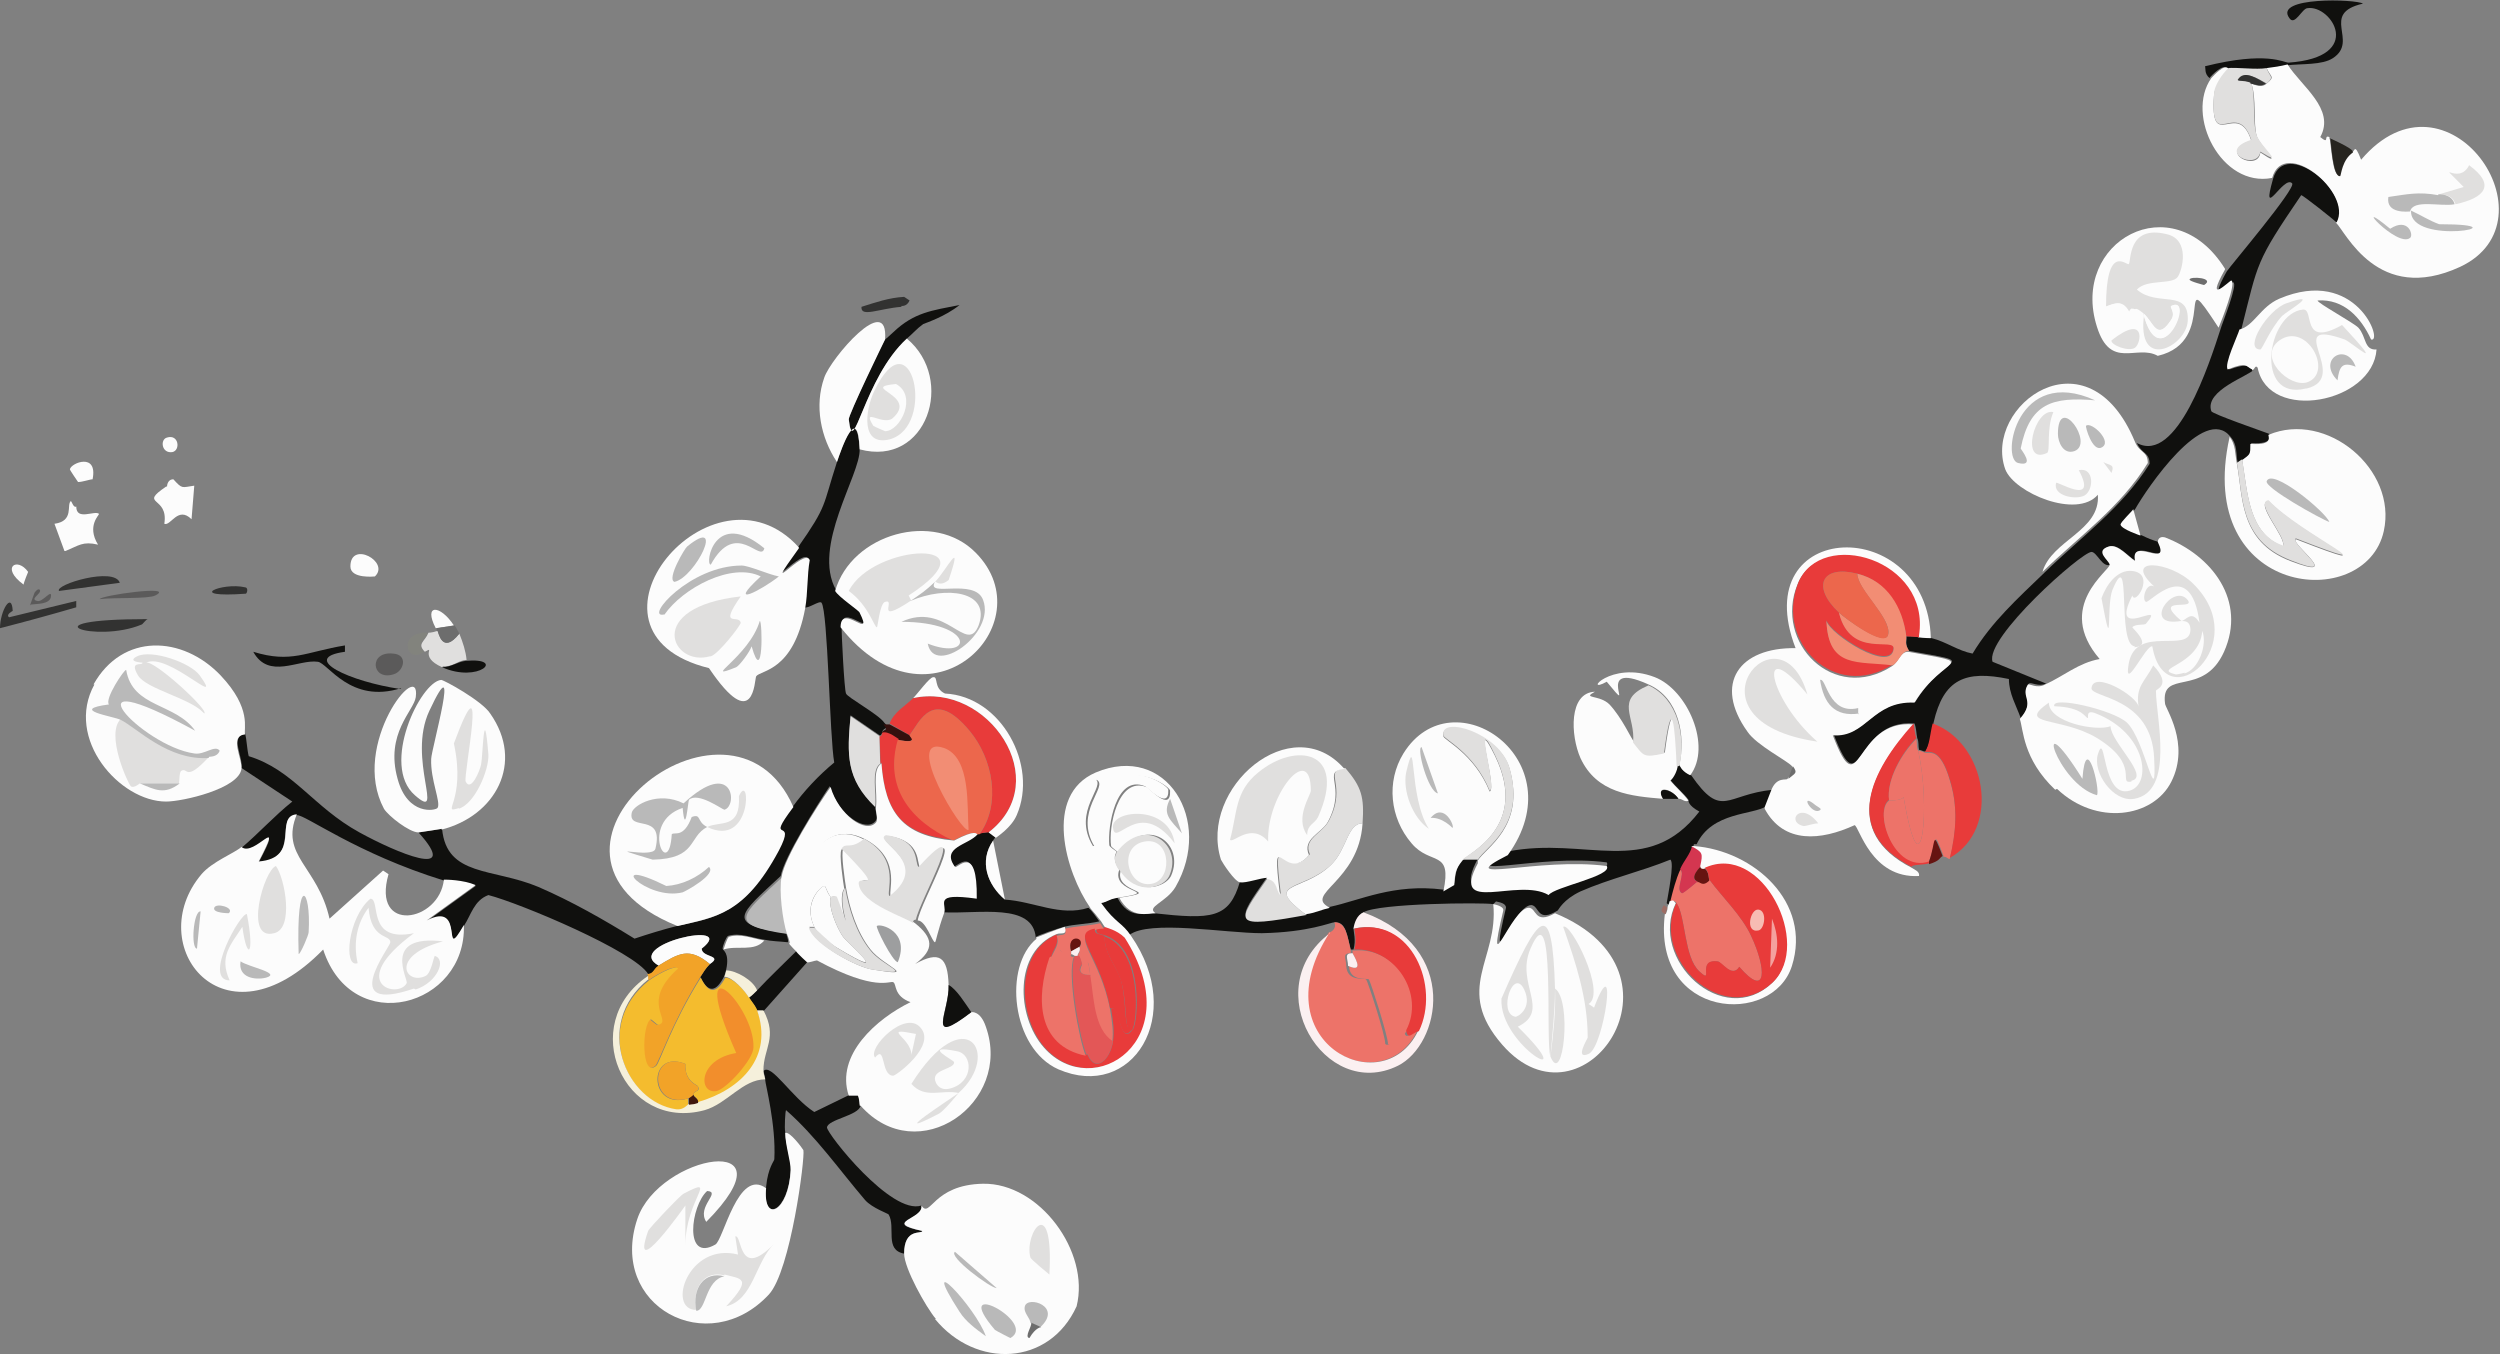 <?xml version="1.0" encoding="UTF-8"?>
<svg id="Ebene_2" data-name="Ebene 2" xmlns="http://www.w3.org/2000/svg" viewBox="0 0 27.54 14.92">
  <rect x="0" y="0" width="27.54" height="14.92" fill="#808080" stroke="none"/>
  <defs>
    <style>
      .cls-1 {
        fill: #fbf0f1;
      }

      .cls-1, .cls-2, .cls-3, .cls-4, .cls-5, .cls-6, .cls-7, .cls-8, .cls-9, .cls-10, .cls-11, .cls-12, .cls-13, .cls-14, .cls-15, .cls-16, .cls-17, .cls-18, .cls-19, .cls-20, .cls-21, .cls-22, .cls-23, .cls-24, .cls-25, .cls-26, .cls-27 {
        stroke-width: 0px;
      }

      .cls-2 {
        fill: #d43650;
      }

      .cls-3 {
        fill: #e0dfde;
      }

      .cls-4 {
        fill: #41180d;
      }

      .cls-5 {
        fill: #35100e;
      }

      .cls-6 {
        fill: #9d6d65;
      }

      .cls-7 {
        fill: #661411;
      }

      .cls-8 {
        fill: #82837d;
      }

      .cls-9 {
        fill: #e35757;
      }

      .cls-10 {
        fill: #9d9e9f;
      }

      .cls-11 {
        fill: #26241f;
      }

      .cls-12 {
        fill: #f7bcb3;
      }

      .cls-13 {
        fill: #b9b9b9;
      }

      .cls-14 {
        fill: #10100e;
      }

      .cls-15 {
        fill: #ed7369;
      }

      .cls-16 {
        fill: #f2a328;
      }

      .cls-17 {
        fill: #f4a19e;
      }

      .cls-18 {
        fill: #f28e2c;
      }

      .cls-19 {
        fill: #f28d74;
      }

      .cls-20 {
        fill: #f4bc2e;
      }

      .cls-21 {
        fill: #6d6d6d;
      }

      .cls-22 {
        fill: #e83b3a;
      }

      .cls-23 {
        fill: #f5f0db;
      }

      .cls-24 {
        fill: #ec674c;
      }

      .cls-25 {
        fill: #323231;
      }

      .cls-26 {
        fill: #5b5a5a;
      }

      .cls-27 {
        fill: #fcfcfc;
      }
    </style>
  </defs>
  <g id="_1._Evalstufe" data-name="1. Evalstufe">
    <g>
      <path class="cls-27" d="M.71,6.07l-.11-.3c.22-.03.13-.21.18-.25.01,0,.03.08.06.06,0,.16.2.04.25.08.01.01-.14.13-.01.34-.17-.04-.21.01-.36.07Z"/>
      <path class="cls-27" d="M.86,5.31s-.09-.13-.09-.14c.01-.07.31-.19.25.11-.03,0-.11.03-.16.03Z"/>
      <path class="cls-27" d="M.31,6.3s-.05.12-.05.14c-.26-.19-.07-.31.05-.14Z"/>
      <g>
        <path class="cls-27" d="M1.84,5.36s0-.08.07-.08c.1.11.09.09.23.07l-.03.37c-.15-.15-.23.08-.3.05.05-.31-.29-.2.02-.41Z"/>
        <path class="cls-27" d="M1.9,4.98c-.12.02-.14-.14-.06-.16.13-.04.15.14.06.16Z"/>
      </g>
      <path class="cls-25" d="M1.56,6.88c-.5.21-1.33-.06.07-.06-.02,0-.06.06-.07.06Z"/>
      <path class="cls-27" d="M4.13,6.35s-.27.03-.27-.11c0-.29.44-.05.27.11Z"/>
      <g>
        <path class="cls-25" d="M0,6.92c0-.19.13-.41.14-.19,0,0-.08.04-.04.07l.74-.18v.07Q.43,6.81,0,6.92Z"/>
        <path class="cls-26" d="M.33,6.67l.05-.14s.04-.06.06-.03c.02.04-.12.1-.03.12.06.02.17-.15.15-.04-.02.08-.16.07-.22.08Z"/>
        <path class="cls-25" d="M1.32,6.42l-.67.09c-.05-.07.61-.27.67-.09Z"/>
      </g>
      <path class="cls-25" d="M2.71,6.54c-.69.05-.26-.13-.01-.07.03,0,.03.05.01.07Z"/>
      <g>
        <path class="cls-14" d="M7.71,10.77c.04-.06.06-.1.11-.15.15-.1-.09-.07-.09-.17.42-.33-.89-.04-.47.19-.05.03-.06.09-.12.09-.15-.25-1.41-.78-1.76-.87-.16.06-.19.22-.27.34-.26.45.03-.28-.41-.05l.54-.39c-.14-.06-.33-.06-.35-.06-.97-.3-1.53-.73-1.62-.72-.26.02.05.48-.42.52.29-.55-.05-.03-.19-.16.19-.16.36-.35.56-.51l-.56-.37c.02-.12-.13-.35.04-.38.02.08.02.17.04.25.49.15.71.56,1.22.84.4.22,1.13.53.65,0,.01,0,.25-.04.26-.04.05.53.56.43,1.06.64.37.16.72.36,1.06.57.15-.05.31-.1.47-.14.41-.09.73-.12,1.11-.83.21-.4-.17-.04.16-.48.13-.18.29-.35.46-.49-.05-.27-.07-1.67-.14-1.76-.02-.03-.15.07-.19.05.03-.17.02-.36.05-.53-.06-.15-.56.48-.12-.13.33-.47.27-.45.43-.94.05-.15.22-.66.25-.14.01.28-.53,1.07-.26,1.55.04.08.26.23.27.24.16.32-.2-.11-.21.15,0,.08.03.71.05.75.01.04.36.23.42.32.08.08,0,.04-.02.1-.01.05-.03.04-.03.04l-.32-.22c-.04.43-.05.69.27,1,0,.05.04.13,0,.17-.11.12-.41-.08-.5-.39-.14.21-.5.78-.54.99-.46.43-.62.53.06.63.04.12.01.09.02.1-.09-.01-.18-.01-.27-.03-.13-.02-.26-.08-.39-.04-.02.01-.06.11-.06.14,0,.02.08.04.04.23,0,0-.02.07-.02.07-.09.18-.18.2-.27,0Z"/>
        <path class="cls-14" d="M21.03,7.17c-.05-.08-.02-.11-.03-.16.04,0,.09,0,.14.01.07,0,.13.01.14.01.16.04.29.14.45.17.21-.35.5-.61.79-.89.4-.39.86-.72,1.16-1.2,0-.13-.09-.11-.14-.23.44.24.8-.88.92-1.25.02-.07.2-.51.14-.52-.02,0-.3.29-.07-.12.03-.05.77-.92.72-.97-.09-.1-.35.44-.21-.05.13-.46.89.16.71.49-.04-.04-.38-.31-.4-.31-.51.75-.47.73-.66,1.48-.02.07-.18.38-.13.44.22-.08.2-.02.27,0-.05.07-.55.23-.47.46.01.03.56.22.64.25-.01,0,.07.12-.2.1,0,.12,0,.12-.09.18-.02.01-.04.03-.06.04-.02-.1,0-.2-.08-.29-.29-.36-.92.57-1.05.8-.02.03-.15.15-.14.17,0,.05.18.1.22.12.06.03.11.05.18.07.15.31-.31-.08-.25.21-.08-.04-.19-.19-.29-.16-.16.05,0,.15.01.2-.09.04-.15-.14-.21-.14-.11,0-1.18.95-1.09,1.21l.59.24c-.09.04-.16-.02-.19,0-.1.14.08.18-.09.38-.05-.14-.13-.27-.13-.43-.48-.1-.72,0-.83.48-.02.1-.03.23-.09.32-.02,0-.05-.02-.07-.02-.01-.04,0-.09-.02-.13-.01-.05-.01-.11-.03-.16-.67-.06-.58.93-.89.12.37.03.43-.38.9-.36.32-.53.75-.41-.07-.56Z"/>
        <path class="cls-14" d="M16.45,9.96c-.11-.02-1.27-.01-1.43.09-.06.04-.09.12-.11.18,0,.03.03.13,0,.23h-.03c-.04-.15-.05-.31-.18-.3-.04,0-.28.11-.8.12-.4,0-1.24-.15-1.46.02-.1-.15-.18-.14-.32-.35.1-.02.08-.05.19-.06.13.25.31.16.4.17.64.07.83.06.95-.35.06.01.23-.06.3-.05-.35.5-.4.55.43.4.09-.02.17-.06.26-.07.33-.07.7-.26,1.25-.19l.12-.07c.02-.12.02-.17.09-.27h.17c-.32.59.43.16.78.36.06-.09.71-.2.64-.32-.75-.1-1.74.22-1.09-.12.86-.17,1.54.3,2.11-.44-.13-.07-.12-.12-.12-.13-.05-.07-.15-.15-.2-.22.03-.04.08-.12.08-.16h.03c.02.07.11.1.12.11.34.49.38.21.9.16-.02.05-.03.15-.07.18-.15.1-.6.06-.77.42h-.03c-.02.1-.09.17-.13.26-.06.12-.08.23-.11.35,0,.03-.02.04-.02.07l-.04-.03c.01-.07.09-.45.04-.48-.32.13-.67.21-.99.35-.19.09-.24.2-.25.21-.23.14-.2-.05-.29-.06-.2,0-.48.88-.28.03,0-.05-.07-.06-.11-.07Z"/>
        <path class="cls-14" d="M8.65,12.47c0,.13.07.31.06.41-.02.47-.32.61-.27.19.02-.21.09-.28.09-.3.02-.38-.1-.83-.1-.87,0-.03-.01-.07-.02-.1.08-.1.31.29.56.45l.39-.19h.1s0,.11.02.12c-.02.11-.36.15-.37.24,0,.07.71.97,1.04.86.03.16-.44.19.01.28,0,.04-.2-.04-.2.25-.22-.04-.09-.29-.17-.43,0-.01-.18-.07-.26-.16-.29-.34-.54-.7-.87-.99-.01,0-.02.2-.01.24Z"/>
        <path class="cls-14" d="M11.41,10.33c-.03-.39-.63-.26-1.02-.28.04-.1-.14-.22.36-.16.01-.63-.22-.32-.24-.35-.16-.22.15-.23.25-.36.01,0,.02,0,.03,0,.03-.01.07,0,.1-.02l.08.06s-.02.02-.03.04c-.16.23-.06.49.13.65.32.02.61.19.92.09,0,0,.03.02.12.15-.13.03-.27.03-.39.06-.07.02-.29.09-.32.12Z"/>
        <path class="cls-14" d="M25.2.72c-.08.01-.15.03-.23.04-.12.02-.31-.01-.44,0-.03-.07-.17.07-.19.1-.06-.05-.04-.11-.05-.13.68-.17.87-.04.92-.04.85-.06.47-.64.21-.6-.06,0-.14.2-.2.11-.18-.24.74-.21.81-.16-.48.11-.04.41-.33.6-.12.08-.35.06-.51.08Z"/>
        <path class="cls-25" d="M9.93,3.38c-.25.02-.45.12-.44,0,.16-.05.3-.1.47-.11l.06.04c-.03.07-.09.06-.09.06Z"/>
        <path class="cls-27" d="M23.5,5.61l.08.29s-.21-.07-.22-.12c0-.03.12-.14.14-.17Z"/>
        <path class="cls-27" d="M10.94,9.26l.13.65c-.19-.16-.29-.42-.13-.65Z"/>
        <path class="cls-14" d="M4.42,7.58c-.56.18-.81-.28-.92-.29-.21-.03-.54.2-.71-.11.42.13.58,0,1.01-.07v.07c-.51.07.06.33.61.41Z"/>
        <path class="cls-3" d="M4.87,7.35c-.27-.12-.06-.24-.19-.17-.09-.09,0-.11.04-.21.03,0,.07-.01.1-.02.01.01.05.27.24.03.04.1.07.19.08.29-.09,0-.15.08-.26.07Z"/>
        <path class="cls-26" d="M4.33,7.43c-.24.07-.27-.26,0-.23.17.01.12.2,0,.23Z"/>
        <path class="cls-14" d="M4.87,7.35c.1,0,.17-.06.26-.07.45-.04.14.25-.26.07Z"/>
        <path class="cls-27" d="M4.8,6.92c-.14-.27.05-.26.2-.03l-.2.03Z"/>
        <path class="cls-8" d="M4.71,6.97c-.03.09-.13.12-.04.21-.2.15-.29-.23.04-.21Z"/>
        <path class="cls-21" d="M4.81,6.95s0-.02,0-.03l.2-.03s.03.05.05.09c-.19.24-.23-.02-.24-.03Z"/>
        <path class="cls-3" d="M9.69,8.11s0,.26.01.3c-.11.07-.04.32-.06.48-.32-.31-.31-.57-.27-1l.32.22Z"/>
        <path class="cls-13" d="M8.62,9.66c-.02.15.01.48.06.63-.68-.1-.52-.2-.06-.63Z"/>
        <path class="cls-27" d="M7.26,10.64c-.42-.23.89-.52.47-.19,0,.1.24.07.09.17-.23-.19-.34-.12-.57.02Z"/>
        <path class="cls-27" d="M7.97,10.46s.04-.13.06-.14c.13-.04.26.02.39.04-.11.13-.3.05-.45.1Z"/>
        <path class="cls-14" d="M8.34,11.14c-.02-.07-.06-.1-.09-.15.03-.02.06-.05.09-.08.14-.15.29-.29.44-.44.02.02.11.11.12.12l-.49.55h-.07Z"/>
        <g>
          <path class="cls-27" d="M25.74,2.45c.18-.33-.58-.95-.71-.49-.56.11-.96-.69-.67-1.1.02-.02.15-.17.19-.1-.06.06-.15.2-.16.28-.05.67.26.04.41.51-.39.13.08.35.1.13.28.19,0-.06-.04-.18-.04-.14,0-.43-.06-.58.05.02.12.05.17,0,.1-.08.04-.07,0-.17.08-.01.15-.02.23-.04.15.24.53.49.36.8.11.09.03-.03.1,0,.02.06.03.43.11.42.01,0,.02-.18.14-.26.03.02.02-.12.1.09.95-1.12,2.18.67,1.09,1.18-.91.42-1.26-.39-1.37-.49Z"/>
          <g>
            <path class="cls-11" d="M25.66,1.52c.31.14.25.15.26.16-.12.08-.13.25-.14.26-.08.02-.1-.36-.11-.42Z"/>
            <g>
              <path class="cls-3" d="M27.05,2.25c-.04-.12-.15-.1-.18-.11l.27-.08c-.33-.34-.06,0,.06-.24.3.22.17.36-.15.43Z"/>
              <path class="cls-13" d="M26.86,2.14s.15-.01.18.11c-.15.03-.46-.06-.49.08-.02,0-.27.03-.24-.16.21-.03.33-.06.55-.02Z"/>
              <path class="cls-13" d="M26.56,2.32c.11.05.2.11.31.15.99,0-.33.25-.31-.15Z"/>
              <path class="cls-13" d="M26.55,2.62c-.14.12-.68-.48-.22-.1.2-.13.26.07.22.1Z"/>
            </g>
            <g>
              <path class="cls-3" d="M24.53.75c.13-.01.32.02.44,0,.03.1.09.09,0,.17-.09-.05-.24-.15-.31-.04.01.01.06,0,.14.03.05.15.01.44.06.58.04.12.33.36.04.18-.03.22-.5,0-.1-.13-.16-.47-.46.17-.41-.51,0-.08.09-.22.16-.28Z"/>
              <path class="cls-25" d="M24.79.91c-.08-.03-.13-.01-.14-.03.07-.12.22-.01.31.04-.05.04-.12.01-.17,0Z"/>
            </g>
          </g>
        </g>
        <g>
          <path class="cls-27" d="M2.66,9.33c.14.12.48-.4.19.16.48-.04.16-.5.42-.52-.19.46.23.57.36,1.15l.59-.53.06.04c-.19.66.56.53.61.06.02,0,.21,0,.35.06l-.54.39c.44-.23.15.5.41.05.03.9-1.23,1.25-1.55.27-1.1,1.13-2-.05-1.34-.83.12-.14.36-.23.44-.3Z"/>
          <g>
            <path class="cls-3" d="M4.56,10.89c-.85.29-.26-.46-.26-.51,0-.09-.21-.02-.24-.38-.13.17-.17.39-.12.61-.16.06-.11-.5.14-.71.12,0-.05.49.48.38-.76.56-.17.73-.08.55.02-.04-.28-.54.4-.46-.6.16-.41.49-.19.38.06-.03.09-.22.1-.22.13.04.03.29-.21.37Z"/>
            <g>
              <path class="cls-3" d="M3.02,10.28c-.34.09-.11-.7.02-.74.1.14.2.69-.02.74Z"/>
              <path class="cls-3" d="M2.53,10.8c-.3,0,.12-.75.19-.73.09.46,0,.52-.05.14-.13.2-.26.33-.14.59Z"/>
              <path class="cls-13" d="M3.29,10.51c-.03-.9.14-.73.11-.24,0,.03-.09.24-.11.24Z"/>
              <path class="cls-13" d="M2.93,10.77c-.12.03-.31,0-.28-.18.08.06.46.13.28.18Z"/>
              <path class="cls-13" d="M2.17,10.45c-.07,0-.04-.42.04-.41l-.04.41Z"/>
              <path class="cls-13" d="M2.52,10.06s-.18,0-.16-.06c.02-.06.23,0,.16.06Z"/>
            </g>
          </g>
        </g>
        <g>
          <path class="cls-27" d="M19.44,8.89s.05-.13.07-.18c.06-.16.17-.11.18-.13.06-.07.1-.06.05-.14-.05-.06-.39-.23-.49-.38-.38-.53-.09-.93.53-.92-.55-1.43,1.45-1.49,1.49-.11,0,0-.07,0-.14-.01.13-.85-1.09-1.2-1.33-.58-.26.64.4,1.31,1.04.9.08-.05.09-.16.18-.16.82.15.39.03.07.56-.47-.02-.53.39-.9.36.31.81.22-.18.89-.12-.47.52-.8,1.18-.02,1.58.03.02.09.04.08.09-.53.03-.66-.55-.71-.56-.37.17-.78.21-.99-.18Z"/>
          <g>
            <path class="cls-21" d="M19.7,8.58l.05-.14c.06.08.02.08-.05.14Z"/>
            <path class="cls-3" d="M20.02,8.17c-1.56-.23-.41-1.56-.11-.52-.57-.69-.43.05.11.52Z"/>
            <path class="cls-22" d="M21.06,9.55c-.78-.4-.45-1.06.02-1.58.01.05.01.11.03.16-.16.16-.33.46-.3.68-.17.12.05.8.44.67v.03c-.06.02-.13.01-.19.03Z"/>
            <path class="cls-13" d="M20.48,7.86c-.27.04-.39-.11-.43-.37.07-.03.09.39.42.31v.07Z"/>
            <path class="cls-3" d="M20.03,9.07c-.05,0-.13.03-.16.03-.2-.04-.04-.29.16-.03Z"/>
            <path class="cls-13" d="M20.04,8.93c-.09.04-.22-.21-.04-.06.04.03.08.04.04.06Z"/>
          </g>
        </g>
        <g>
          <path class="cls-27" d="M24.56,4.81c.07.09.06.19.08.29.07.36.02.86.59,1.08.6.23,0-.19.06-.24,1.16.45.06-.04-.3-.42-.16.02.2.4.16.5-.38-.14-.39-.59-.45-.95.09-.07.09-.06.09-.18.27.02.19-.09.2-.1.64-.27,1.42.38,1.27,1.06-.2.91-2.09.73-1.7-1.03Z"/>
          <path class="cls-3" d="M24.64,5.1s.04-.03.06-.04c.06.36.07.82.45.95.04-.09-.32-.48-.16-.5.36.38,1.46.87.3.42-.07.06.54.48-.06.24-.57-.22-.52-.72-.59-1.08Z"/>
          <path class="cls-13" d="M25.66,5.75c-.09-.03-.72-.38-.69-.45.06-.15.65.34.69.45Z"/>
        </g>
        <g>
          <g>
            <path class="cls-27" d="M10.31,14.53c-.11-.13-.35-.56-.35-.72,0-.29.2-.21.2-.25-.45-.1.02-.13-.01-.28.1.15.12-.23.68-.24.62-.01,1.18.75,1.03,1.35-.3.66-1.11.69-1.56.14Z"/>
            <g>
              <path class="cls-3" d="M11.56,14.04s-.21-.17-.21-.19c-.07-.27.26-.73.21.19Z"/>
              <path class="cls-13" d="M11.13,14.74s-.14-.07-.17-.09c-.51-.6.48-.08.17.09Z"/>
              <path class="cls-13" d="M10.86,14.72c-.11-.08-.22-.16-.29-.27-.47-.73.18-.05.29.27Z"/>
              <path class="cls-13" d="M11.46,14.62l-.11-.05c0-.05-.08-.11-.06-.18.03-.12.42,0,.17.23Z"/>
              <path class="cls-13" d="M10.98,14.19c-.07,0-.54-.35-.46-.4l.46.4Z"/>
              <path class="cls-21" d="M11.36,14.57l.11.05s-.06,0-.13.12c-.06-.01.03-.13.02-.17Z"/>
            </g>
          </g>
          <g>
            <path class="cls-27" d="M8.44,13.08c-.04.41.25.27.27-.19,0-.1-.06-.28-.06-.41.05-.02.19.17.2.19.02.08-.14,1.33-.38,1.59-.67.72-1.77.13-1.45-.83.24-.72,1.76-.98.76.03-.11-.17.17-.33.01-.34-.18.16-.26.79.09.59.09-.05.25-.85.56-.62Z"/>
            <path class="cls-3" d="M7.98,14.05c-.22-.06-.36.14-.31.38-.33,0-.09-.75.46-.61l-.03-.2c.08-.02.03.49.43.08-.21.2-.23.62-.53.69.3-.32.16-.3-.02-.35Z"/>
            <path class="cls-3" d="M7.55,13.72v-.44s-.62.88-.41.28c.01-.03.35-.39.39-.41.4-.21.02.06.02.57Z"/>
            <path class="cls-13" d="M7.67,14.44c-.05-.25.09-.44.31-.38-.21.04-.2.38-.31.38Z"/>
          </g>
        </g>
        <g>
          <path class="cls-27" d="M1.03,7.54c.32-.57.98-.54,1.4-.1.35.37.25.59.27.65-.18.02-.03.26-.04.38-.03.22-.65.36-.83.36-.51,0-1.12-.69-.79-1.29Z"/>
          <path class="cls-3" d="M1.54,8.63s-.07.06-.1.03c-.03-.03-.28-.57-.11-.74.18.09.52.45.97.42-.26.28-.23.11-.3.15-.03.01-.02.13-.03.14h-.44Z"/>
          <path class="cls-13" d="M2.3,8.35c-.45.03-.79-.33-.97-.42-.08-.04-.58-.11-.13-.17-.05-.06.17-.39.19-.38.07.42.54.36.76.67-1.5-.82-.59.17-.01.25.11.02.23-.1.28-.03-.03.08-.12.06-.12.07Z"/>
          <path class="cls-3" d="M2.24,7.85c-.15-.16-.63-.26-.72-.41-.1-.17.05-.1.05-.14,0,0-.18-.01-.06-.07.16-.08.59.07.69.21.28.39-.35-.26-.59-.14.09-.03.7.53.64.56Z"/>
          <path class="cls-13" d="M1.54,8.63h.44c-.17.13-.27.07-.44,0Z"/>
        </g>
        <g>
          <path class="cls-15" d="M21.41,9.43c-.12-.32-.07-.17-.16.06-.39.13-.61-.55-.44-.67,0,0,.14,0,.16-.04.2,1.17.3.07.16-.51.02,0,.05.01.07.02.05.02.17-.07.28.31.09.29.07.57,0,.86-.02.01-.04-.03-.07-.02Z"/>
          <path class="cls-22" d="M21.2,8.29c.06-.08.06-.21.09-.32.59.21.76,1.16.19,1.48.07-.29.09-.57,0-.86-.11-.38-.24-.29-.28-.31Z"/>
          <path class="cls-15" d="M20.81,8.82c-.03-.23.14-.52.3-.68.01.04,0,.09.02.13.14.58.04,1.68-.16.51-.02.04-.15.04-.16.04Z"/>
          <path class="cls-7" d="M21.25,9.52v-.03c.08-.22.03-.37.15-.06-.04.02-.02.05-.15.09Z"/>
        </g>
        <g>
          <path class="cls-27" d="M23.52,4.87c.05.12.14.1.14.23-.3.49-.76.81-1.16,1.2.1-.35.64-.45.61-.85-.23.27-.92-.02-1.02-.28-.25-.7.91-1.56,1.43-.3Z"/>
          <g>
            <path class="cls-13" d="M22.23,5.1c-.19-.05-.01-1.08.85-.69-.47-.04-.72.03-.82.53,0,.01.17.21-.03.16Z"/>
            <path class="cls-3" d="M22.55,4.99c-.3.14-.14-.5.07-.45-.08.18-.03.43-.07.45Z"/>
            <path class="cls-13" d="M22.85,4.97c-.12.04-.18-.1-.18-.19,0-.46.41.11.18.19Z"/>
            <path class="cls-3" d="M22.96,5.46c-.1.05-.35,0-.31-.14,0-.03.47.27.25-.14.17-.04.17.22.06.28Z"/>
            <path class="cls-13" d="M23.15,4.93c-.1.05-.18-.23-.17-.24.06-.05.3.18.17.24Z"/>
            <path class="cls-3" d="M23.26,5.21l-.09-.12c.07.04.13.02.09.12Z"/>
          </g>
        </g>
        <g>
          <g>
            <path class="cls-15" d="M14.65,10.27s.08-.03.05-.11c.13,0,.14.15.18.31,0,.01,0,.02,0,.03-.1,0-.05.06-.05.14.01.18.2.13.22.15.02.03.21.61.21.71.04.05.2-.12.21-.15.01.12.06.03.14.01-.39.8-1.76.1-.97-1.09Z"/>
            <path class="cls-1" d="M14.65,10.27c-.78,1.2.58,1.89.97,1.09.24-.49-.09-1.27-.71-1.13.01-.07.04-.15.11-.18,1.08.4.84,1.46.38,1.69-.81.4-1.56-.85-.75-1.46Z"/>
            <path class="cls-15" d="M14.85,10.64c.2.09.05-.13.05-.14,0-.01,0-.02,0-.03h.03c.45-.03.78.48.57.88-.01.03-.17.2-.21.15,0-.09-.19-.68-.21-.71-.02-.02-.21.03-.22-.15Z"/>
            <path class="cls-22" d="M15.49,11.35c.21-.4-.12-.91-.57-.89.03-.11,0-.21,0-.23.63-.14.95.64.71,1.13-.07.01-.12.11-.14-.01Z"/>
            <path class="cls-1" d="M14.85,10.64c0-.08-.05-.14.05-.14,0,.01.15.23-.05.14Z"/>
          </g>
          <g>
            <path class="cls-3" d="M13.96,9.67c.11.02.09.11.15.18-.1-.83.04-.1.32-.44-.08-.17.14-.23.21-.37.21-.4-.08-.55.18-.58.18.21.21.32.19.61-.17,0-.17.29-.35.46-.31.29-.76.18-.27.55-.83.15-.78.1-.43-.4Z"/>
            <path class="cls-27" d="M14.39,10.08c-.49-.37-.04-.25.27-.55.18-.17.18-.46.35-.46-.04.65-.66.78-.36.93-.09.02-.17.06-.26.07Z"/>
            <g>
              <path class="cls-27" d="M13.96,9.67c-.07,0-.23.06-.3.05-.06-.01-.19-.21-.21-.25-.25-.79.78-1.67,1.36-1-.26.03.03.18-.18.58-.07.13-.29.19-.21.37-.28.33-.42-.39-.32.44-.05-.07-.03-.16-.15-.18Z"/>
              <path class="cls-3" d="M14.4,9.2c-.14-.19.04-.44.04-.49,0-.55-.49.05-.47.56-.19-.22-.39.03-.42-.02.08-.29.05-.53.31-.74.41-.34.99-.25.66.49-.04.08-.12.08-.12.2Z"/>
            </g>
          </g>
        </g>
        <g>
          <path class="cls-27" d="M7.46,10.2c-2-.81.59-2.89,1.28-1.31-.33.44.05.08-.16.48-.38.71-.7.73-1.11.83Z"/>
          <path class="cls-13" d="M7.79,9.11c-.21.11-.11.35-.6.36-.63-.19,0,0,.03-.12.1-.41-.31-.18-.26-.4.02-.08.29-.24.57-.1.55-.51.6.03.45.07-.02,0-.29-.2-.39-.11-.01.01-.04.42-.07.09-.48.16-.15.82-.12.29.03-.03.13.05.22-.19.11-.04.05.05.17.11Z"/>
          <path class="cls-13" d="M7.52,9.83c-.4.1-.89-.42-.18-.07.17-.01.34-.09.47-.21.09.08-.26.27-.29.28Z"/>
          <path class="cls-3" d="M7.79,9.11c.14-.07.37.03.35-.34.13-.29.15.58-.35.34Z"/>
        </g>
        <g>
          <g>
            <path class="cls-27" d="M9.26,6.9c.01-.26.37.17.21-.15,0-.02-.23-.17-.27-.24.18-.63,1.09-.89,1.55-.42.77.78-.51,2.06-1.49.82Z"/>
            <path class="cls-3" d="M10.03,6.62c-.41.27-.15-.03-.28.01-.06.02-.08.28-.09.28-.03,0-.09-.24-.31-.4.27-.53,1.64-.59.66.05l.03.06Z"/>
            <path class="cls-13" d="M10.03,6.62c.13-.09.15-.1.27-.21-.11.18.44-.05.53.2.14.37-.54.85-.61.48.51.2.52-.24-.29-.24.49-.23.72.37.85.04.14-.38-.36-.44-.75-.27Z"/>
            <path class="cls-3" d="M10.3,6.41c.12-.12.32-.52.15-.02-.1.08-.14.01-.15.02Z"/>
          </g>
          <g>
            <path class="cls-27" d="M8.8,6.04c-.44.61.06-.02.12.13-.03.17-.02.36-.05.53-.13.7-.49.68-.54.75-.02.04-.02.65-.52-.09-1.62-.4.04-2.38.99-1.33Z"/>
            <g>
              <path class="cls-3" d="M7.82,7.23c-.42.12-.73-.54.34-.66-.25.36-.02.19,0,.29,0,.03-.25.35-.33.37Z"/>
              <path class="cls-13" d="M7.31,6.77c-.21.04.29-.54.86-.54.08,0,.3.1.41.12-.19.15-.59.36-.2,0-.32-.16-.86.13-1.06.42Z"/>
              <path class="cls-13" d="M7.43,6.41c-.09-.03.12-.38.14-.39.43-.35.09.34-.14.39Z"/>
              <path class="cls-13" d="M7.83,6.22c-.07,0,.04-.63.59-.18-.04.17-.31-.33-.59.18Z"/>
              <path class="cls-13" d="M8.11,7.35c-.4.16.14-.11.26-.51.03,0,.04.74-.09.28-.02.06-.13.21-.17.23Z"/>
            </g>
          </g>
        </g>
        <g>
          <path class="cls-27" d="M4.87,9.13s-.25.04-.26.04c-.1,0-.33-.18-.38-.26-.38-.71.41-1.68.35-1.23-.02.15-.34.4-.2.9.11.41.42.35.44.32.04-.06-.08-.31-.07-.54,0-.1.34-1.3-.02-.53-.25.53.18,1.23-.16.93-.38-.33.06-1.25.29-1.27.03,0,.45.23.54.37.38.54.06,1.13-.54,1.28Z"/>
          <path class="cls-3" d="M5.06,8.9c-.22.07.08-.06-.06-.71.39-1.05.1.36.13.42.06.12.16-.13.17-.19.02-.1.03-.72.08-.11.01.17-.15.55-.33.6Z"/>
        </g>
        <g>
          <path class="cls-16" d="M7.14,10.79v-.03s0-.02-.01-.03c.07,0,.07-.06.12-.09.23-.14.34-.21.57-.02-.05.05-.07.09-.11.15-.31.5-.45.93-.49.97-.17.15-.16-.47-.06-.51,0,0,.07.06.08.06.17-.04-.21-.25.22-.62-.04-.05-.28.1-.32.13Z"/>
          <g>
            <path class="cls-20" d="M7.69,12.15c0-.06-.05-.07-.05-.09,0-.05.08-.03.05-.09,0-.02-.15-.05-.14-.25-.42-.17-.41.52.03.38v.07s-.05.07-.13.06c-.56-.09-.92-.94-.3-1.43.04-.03.28-.18.32-.13-.43.38-.05.58-.22.62-.01,0-.07-.06-.08-.06-.1.04-.11.66.06.51.04-.04.17-.46.49-.97.09.19.18.17.27,0,.09,0,.23.16.27.23.04.06.07.09.09.15.18.51-.17.87-.65,1.01Z"/>
            <g>
              <path class="cls-23" d="M7.98,10.76s.02-.06.02-.07c.11,0,.3.11.34.22-.03.03-.06.06-.09.08-.04-.07-.18-.23-.27-.23Z"/>
              <g>
                <path class="cls-23" d="M7.14,10.76v.03c-.61.49-.25,1.35.31,1.43.08.01.12-.05.14-.06.06,0,.04,0,.1-.02.48-.14.83-.5.65-1.01h.07c.16.3,0,.42,0,.66,0,.03.01.07.02.1-.25,0-.42.27-.67.34-.89.24-1.41-.95-.62-1.48Z"/>
                <path class="cls-4" d="M7.59,12.17v-.07s.02-.04.05-.04c0,.03.06.04.05.09-.06.02-.04.01-.1.02Z"/>
                <path class="cls-18" d="M7.89,12.02c-.2.03-.2-.35.22-.42-.57-1.29.21-.52.19-.06,0,.13-.3.46-.41.48Z"/>
                <path class="cls-16" d="M7.64,12.06s-.03.03-.06.04c-.43.13-.44-.55-.03-.38-.01.2.13.23.14.25.02.06-.05.04-.05.09Z"/>
              </g>
            </g>
          </g>
        </g>
        <g>
          <path class="cls-22" d="M10.79,9.19c.24-.33.15-.83-.11-1.14-.4-.48-.55-.1-.66.05l-.22-.13c.05-.13.17-.19.26-.28.82-.18,1.57.91.83,1.48-.03,0-.07,0-.1.02Z"/>
          <path class="cls-27" d="M10.89,9.17c.74-.57-.01-1.66-.83-1.48.05-.05.18-.23.22-.23.06-.01,0,.12.13.18.62.03,1.03.79.79,1.34-.06.14-.22.24-.23.25l-.08-.06Z"/>
          <path class="cls-5" d="M9.89,8.15s-.11-.09-.18-.07c.02-.06.09-.02.02-.1h.07q.11.06.22.12s.12.1-.13.05Z"/>
          <path class="cls-22" d="M9.7,8.41s-.01-.29-.01-.3c0,0,.02.01.03-.04.07-.02.17.07.18.07-.16.53.13.89.61,1.11-.58-.05-.76-.31-.8-.85Z"/>
          <g>
            <path class="cls-24" d="M10.5,9.26c-.48-.22-.76-.59-.61-1.11.25.05.12-.04.13-.05.11-.15.26-.53.66-.05.26.31.35.81.11,1.14,0,0-.02,0-.03,0-.01,0-.01-.06-.26.07Z"/>
            <path class="cls-19" d="M10.67,9.14c-.06.07-.74-1.06-.27-.9.3.11.25.65.27.9Z"/>
          </g>
        </g>
        <g>
          <path class="cls-27" d="M9.15,9.88c-.05-.07-.05-.12-.07-.12-.03,0-.24.18-.11.45h-.07c-.08-.28-.2-.37-.04-.67.15-.28.37-.45.66-.29-.16.13-.2.03-.25.11-.03.04.02.37.03.43-.1.13.13.68-.09.1-.02-.03-.06,0-.07,0Z"/>
          <path class="cls-27" d="M8.97,10.21c-.13-.27.09-.46.11-.45.02,0,.02.06.07.12-.03.11.07.34.13.43.05.08.59.52-.06.13-.07-.04-.23-.17-.25-.23Z"/>
          <g>
            <path class="cls-27" d="M9.47,12.18s0-.07-.02-.11h-.1c-.15-.45.31-.85.68-1.03-.19-.07-.15-.2-.19-.22-.04-.02-.19.11-.84-.24-.02,0-.1.03-.11.02,0,0-.1-.09-.12-.12,0,0-.08-.08-.08-.09,0,0,.03.03-.02-.1-.05-.15-.09-.48-.06-.63.03-.21.39-.78.54-.99.09.31.39.52.5.39.03-.04-.01-.12,0-.17.02-.16-.05-.41.06-.48.04.54.23.8.8.85.25-.13.24-.07.26-.07-.1.12-.41.14-.25.36.02.03.25-.28.24.35-.5-.07-.32.06-.36.16-.07.19-.09.32-.1.32-.03,0-.1-.24-.19-.24.02-.19.64-1.24.03-.58-.05-.03.03-.3-.36-.35-.17.06.51.29.04.67-.06-.02.14-.4-.28-.63-.3-.16-.51,0-.66.29-.16.31-.05.4.04.68.06.19.53.44.69.46.53.09.13-.03-.02-.22-.15-.19-.23-.45-.27-.68-.01-.06-.06-.39-.03-.43.53.54.18.26.19.39.03.21.53.37.6.43.2.16.22.29,0,.45.27-.15.36-.08.37.23.01.29-.26.68.25.3,0,0,.1-.02.16.16.3.84-.75,1.58-1.38.87Z"/>
            <g>
              <path class="cls-14" d="M10.45,10.85c.09.05.18.2.25.3-.51.39-.24,0-.25-.3Z"/>
              <g>
                <path class="cls-3" d="M9.27,9.35c.05-.08.09.02.25-.11.42.23.23.61.28.63.48-.37-.2-.61-.04-.67.39.05.31.32.36.35.61-.67,0,.39-.03.58,0,0-.04,0-.03.04-.07-.06-.57-.21-.6-.43-.02-.13.34.15-.19-.39Z"/>
                <path class="cls-3" d="M8.9,10.22h.07s.19.18.25.22c.65.4.12-.04.06-.13-.06-.09-.16-.32-.13-.43,0,0,.05-.02.07,0,.22.58-.02.04.09-.1.04.23.12.49.27.68.14.19.55.3.02.22-.16-.03-.64-.27-.69-.46Z"/>
                <path class="cls-10" d="M9.89,10.6c-.06-.01-.25-.39-.23-.4.04-.03.37.06.23.4Z"/>
              </g>
              <g>
                <path class="cls-3" d="M10.56,12.04s-.16.2-.22.23c-.62.32.17-.19.22-.23Z"/>
                <g>
                  <path class="cls-3" d="M10.56,12.04c-.19-.04-.37.07-.52-.1.59-.94,1-.33.52.1Z"/>
                  <path class="cls-27" d="M10.47,11.99c-.14.04-.18-.09-.17-.12.01-.09.22-.1.21-.17,0-.02-.37-.2.03-.12.18.03.19.34-.07.41Z"/>
                </g>
                <g>
                  <path class="cls-3" d="M9.84,11.85c-.14,0-.08-.35-.2-.2-.09-.1.33-.53.5-.33.18.2-.27.53-.3.53Z"/>
                  <path class="cls-27" d="M10.04,11.62c0-.19-.35-.31.05-.23l-.05.23Z"/>
                </g>
              </g>
            </g>
          </g>
        </g>
        <g>
          <path class="cls-27" d="M22.64,8.7c-.36-.34-.35-.67-.39-.78.18-.2,0-.24.09-.38.02-.01.1.05.19,0,.2-.09.37-.24.6-.28-.5-.58.12-.98.11-1.04-.01-.05-.17-.15-.01-.2.1-.03.21.11.29.16-.06-.28.4.1.25-.21,0,0,0-.07.08-.05.52.2.9.7.65,1.26-.23.51-.7.18-.65.57,0,.05.28.44.07.86-.2.4-.83.49-1.26.08Z"/>
          <g>
            <g>
              <path class="cls-3" d="M23.51,8.8c-.23.04-.46-.29-.4-.49.09-.29.04.49.35.4.25-.07.19-.63-.37-.85-.12-.05-.08.05-.09.05-.03,0-.05-.12-.37-.13-.04-.12.65.04.8.18.2.19.33,1.01.3.39-.03-.68-.7-.66-.69-.77.02-.2.51.09.52.21-.04-.23.07-.28.16-.46.21.22.03.26.03.28,0,.29.21,1.11-.24,1.19Z"/>
              <path class="cls-3" d="M23.48,8.61c-.16.03.11-.18-.38-.48-.4-.24-.9-.13-.53-.39,0,.22.53.32.68.26,0,.17.44.56.23.6Z"/>
              <path class="cls-13" d="M23.1,8.76c-.44-.12-.73-1.09-.16-.18.04-.55.2.13.16.18Z"/>
            </g>
            <g>
              <path class="cls-3" d="M23.52,7.12c-.21,0-.03-1.15-.25-.62-.07.18.01.79-.12.09.05-.14.17-.32.34-.3.26.03.03.39,0,.27-.27.53.4.02.15.31-.01.02-.12,0-.15.04,0,.01.23.21.02.22Z"/>
              <path class="cls-3" d="M24.03,6.84c-.45.08-.09-.43.07-.23.09.12-.4-.05-.07.23Z"/>
              <g>
                <path class="cls-3" d="M24.03,6.84c.05,0,.11-.13.2.02-.1-.75-.55-.21-.59-.23-.05-.02,0-.22.09-.17-.36-.33.18-.28.43-.03.68.67-.31,1.51-.45.69-.07-.02-.32.53-.26.19.08-.44.67-.1.68-.37,0-.13-.11-.09-.12-.1Z"/>
                <path class="cls-27" d="M24.07,7.41s-.08.02-.1.02c-.28-.07.26-.09.29-.48.06.15-.04.43-.2.47Z"/>
              </g>
            </g>
          </g>
        </g>
        <g>
          <path class="cls-22" d="M21.14,7.02s-.09-.01-.14-.01c-.05-.32-.22-.61-.54-.69-.39-.1-.51.14-.2.43.13.51.61.25.6.39-.03.27-.7-.16-.74-.31.02.53.35.44.73.49-.64.41-1.3-.25-1.04-.9.25-.61,1.46-.26,1.33.58Z"/>
          <path class="cls-19" d="M20.26,6.75c.05.05.51.39.54.24.04-.18-.34-.49-.34-.67.33.08.5.37.54.69,0,.06-.02.08.03.16-.09,0-.1.11-.18.16-.38-.05-.71.04-.73-.49.04.15.71.58.74.31.02-.14-.47.11-.6-.39Z"/>
          <path class="cls-24" d="M20.26,6.75c-.31-.29-.19-.53.2-.43,0,.17.38.49.34.67-.03.16-.49-.19-.54-.24Z"/>
        </g>
        <g>
          <g>
            <path class="cls-27" d="M16.28,9.48c.08-.14.53-.37.35-1.01-.11-.39-.77-.57-.73-.36,0,.04.34.19.51.61.09-.03-.21-.94.06-.39.38.78-.3,1.07-.36,1.15-.08.1-.08.14-.09.27l-.12.07c.1-.47-.14-.28-.35-.53-.24-.28-.28-.68-.09-.99.54-.87,1.91.07,1.15,1.12-.65.33.34.02,1.09.12.07.11-.58.23-.64.32-.34-.2-1.09.23-.78-.35Z"/>
            <path class="cls-3" d="M16.11,9.47c.06-.07.74-.36.36-1.15-.26-.55.03.37-.06.39-.17-.42-.51-.57-.51-.61-.04-.22.62-.03.73.36.18.64-.27.87-.35,1.01h-.17Z"/>
            <path class="cls-3" d="M15.74,9.13c-.18-.12-.29-.42-.25-.62.12-.51.02.26.25.62Z"/>
            <path class="cls-13" d="M15.84,8.74c-.11-.02-.24-.51-.18-.51l.18.51Z"/>
            <path class="cls-13" d="M16,9.12s-.11-.12-.24-.11c.15-.18.27.1.24.11Z"/>
          </g>
          <g>
            <path class="cls-27" d="M16.45,9.96s.12.02.11.07c-.2.85.09-.03.28-.03.09,0,.06.19.29.06,1.58.65.31,2.47-.58,1.45-.54-.62-.04-.94-.1-1.55Z"/>
            <path class="cls-3" d="M17.5,11.61c-.16.07-.01-.17-.01-.18,0-.43-.13-.82-.27-1.22.08-.06.48.73.28.85l.06.04c.27-.71.11.44-.06.51Z"/>
            <path class="cls-3" d="M17.08,11.64c.03-.24.06-.5.05-.75.19.13.09,1.09-.05.75Z"/>
            <g>
              <path class="cls-3" d="M17.13,10.89c0,.25-.03.5-.05.75-.06-.14.06-1.85-.22-1.19-.17.39.23.68-.14.86.74.73-.21.21-.18-.31.42-.96.56-1.13.59-.11Z"/>
              <path class="cls-27" d="M16.69,11.2c-.19-.04-.02-.55.1-.3.1.21-.08.31-.1.3Z"/>
            </g>
          </g>
        </g>
        <g>
          <g>
            <path class="cls-22" d="M11.64,10.3c.03.1-.04.16-.06.24-.15.44-.14.97.4,1.08.09.21.25.05.28-.14.02-.14,0-.23-.02-.37.11-.04.09.43.24.23.06-.08.12-.87-.29-1.03-.08-.03-.12-.01-.11-.08.03,0,.07,0,.1-.02,0,0,.13.02.22.12.73,1.13-.35,1.82-.89,1.21-.3-.34-.33-1.06.14-1.25Z"/>
            <path class="cls-15" d="M12.01,10.75c-.02-.11,0-.2-.09-.12-.03-.13-.05-.09-.05-.09,0-.03.04-.05.02-.1.08-.11-.15-.15-.09.05,0,.01,0,.03,0,.03-.07.03-.11-.05-.12-.05s-.03.09-.1.08c.03-.08.1-.15.06-.24.05-.02.12.01.09-.08.13-.03.27-.03.39-.06.02.03.03.05.04.06-.03,0-.07,0-.1.02-.28.05.06.29.17.88.02.13.04.23.02.37-.21-.13-.2-.49-.25-.73Z"/>
            <path class="cls-15" d="M11.57,10.54c.07,0,.09-.08.1-.08s.06.07.12.05c0,0,0,.04.04.03-.08.18.06.93.13,1.09-.54-.11-.55-.64-.4-1.08Z"/>
            <path class="cls-9" d="M11.97,11.62c-.07-.16-.21-.91-.13-1.09h.03s.02-.04.05.09c0,0-.1.12.09.12.04.24.04.6.25.73-.03.2-.19.36-.28.14Z"/>
            <path class="cls-22" d="M12.23,11.11c-.11-.59-.45-.83-.17-.88,0,.07.04.05.11.08-.01.19.13.33.18.49.07.27.02.55.12.54-.14.19-.13-.28-.24-.23Z"/>
            <path class="cls-22" d="M12.18,10.32c.41.16.35.95.29,1.03-.1.01-.04-.27-.12-.54-.05-.17-.19-.31-.18-.49Z"/>
            <path class="cls-15" d="M11.92,10.62c.08-.08.07.01.09.12-.18,0-.08-.11-.09-.12Z"/>
            <path class="cls-7" d="M11.89,10.43l-.09.05c-.06-.2.17-.16.09-.05Z"/>
            <path class="cls-1" d="M11.8,10.51s0-.02,0-.03l.09-.05c.02.05-.02.07-.02.1h-.03s-.03-.02-.04-.02Z"/>
          </g>
          <g>
            <g>
              <path class="cls-27" d="M11.41,10.33s.25-.1.32-.12c.03.1-.04.06-.09.08-.47.19-.45.9-.14,1.25.54.61,1.61-.08.89-1.21-.09-.09-.21-.11-.22-.12-.01-.01-.02-.03-.04-.06-.1-.13-.12-.14-.12-.15-.27-.39-.52-1.24.06-1.49.78-.33,1.3.53.88,1.26-.1.17-.33.22-.22.29-.08,0-.27.07-.4-.17.52-.08-.08-.04.02-.31.19.3.49.19.55.07.16-.36-.26-.67-.58-.26,0,0-.08-.06-.08-.07-.03-.2.07-.77.39-.65.02,0,.27.29.26.04,0-.05-.53-.42-.75.15-.1.26.04.48-.08.47-.24-.39.16-.67.02-.74-.37.32-.19,1.01.06,1.37.15.21.22.2.32.35.61.88.01,1.82-.8,1.47-.52-.23-.61-1.14-.24-1.44Z"/>
              <path class="cls-27" d="M12.31,9.89c-.11.02-.09.04-.19.06-.25-.36-.43-1.05-.06-1.37.14.07-.26.35-.02.74.12.01-.02-.21.08-.47.22-.57.75-.2.75-.15.01.24-.24-.04-.26-.04-.32-.13-.41.45-.39.65,0,.02.08.07.08.07,0,.02-.06.06.03.2-.1.27.5.23-.02.31Z"/>
              <path class="cls-3" d="M12.94,9.29c-.4-.53-.66.07-.68-.18-.01-.19.62-.25.68.18Z"/>
              <path class="cls-13" d="M13.02,9.18c-.13-.15-.22-.21-.13-.38l.13.38Z"/>
            </g>
            <g>
              <path class="cls-3" d="M12.33,9.59c-.09-.13-.03-.18-.03-.2.31-.41.74-.09.58.26-.06.13-.36.23-.55-.07Z"/>
              <path class="cls-27" d="M12.71,9.73c-.27.08-.4-.36-.14-.45.32-.1.36.38.14.45Z"/>
            </g>
          </g>
        </g>
        <g>
          <g>
            <path class="cls-27" d="M18.49,8.8c-.07-.11-.26-.16-.17,0-.35-.03-.73-.06-.91-.45-.11-.25-.13-.72.16-.73-.15.08.05.03.16.14.14.15.24.38.27.41.12.15.11.17.34.12.09-.69.12-.3.14.15,0,.04-.04.13-.08.16.06.07.15.15.2.22-.04.02-.07-.02-.1-.02Z"/>
            <path class="cls-3" d="M17.99,8.18c.03-.29-.21-.47.17-.63.33.15.41.57.34.89h-.03c-.02-.44-.05-.83-.14-.14-.23.05-.22.03-.34-.12Z"/>
            <path class="cls-27" d="M18.5,8.43c.07-.32,0-.74-.34-.89-.64-.29-.1.41-.46-.03-.27.15.04-.24.53-.05.36.14.63.76.39,1.08,0,0-.1-.04-.12-.12Z"/>
          </g>
          <path class="cls-14" d="M18.32,8.8c-.09-.15.1-.11.17,0-.06,0-.11,0-.17,0Z"/>
          <g>
            <path class="cls-6" d="M18.33,9.97l.04.03s-.02.04-.02.07c-.09-.03-.02-.09-.02-.1Z"/>
            <path class="cls-15" d="M18.47,9.95s-.02-.04-.07-.02c.03-.12.06-.24.11-.35.06.05-.06.23.02.26.01,0,.16-.12.17-.13.02-.01.05.06.13-.02.14.19.36.4.46.62.17.36.18.7-.13.34-.08.13-.2-.06-.24-.06-.24-.02-.03.27-.2.11-.17-.16-.15-.61-.25-.75Z"/>
            <path class="cls-2" d="M18.51,9.57c.04-.09.11-.16.13-.25.14.07.13.08.1.22,0,0-.14.14-.04.17,0,0-.15.13-.17.13-.08-.04.04-.22-.02-.26Z"/>
            <path class="cls-7" d="M18.7,9.71c-.1-.04.04-.17.04-.17,0,.04.04.03.04.03.05.04.04.11.05.13-.08.08-.11,0-.13.02Z"/>
            <g>
              <path class="cls-27" d="M18.35,10.07s.02-.04.02-.07c0-.03.02-.04.02-.07.05-.02.04-.01.07.02-.3.62.52,1.39,1.06.88.44-.42-.12-1.55-.75-1.26,0,0-.04.01-.04-.03.03-.14.03-.15-.1-.22h.03c.66.05,1.3.62,1.08,1.32-.21.67-1.54.59-1.4-.57Z"/>
              <path class="cls-22" d="M18.47,9.95c.1.14.08.6.25.75.17.16-.04-.14.2-.11.05,0,.16.19.24.06.31.36.3.02.13-.34-.1-.22-.32-.43-.46-.62-.01-.02,0-.08-.05-.13.63-.29,1.19.84.75,1.26-.54.51-1.36-.26-1.06-.88Z"/>
              <path class="cls-17" d="M19.5,10.66l.02-.54c.07.17.09.38-.02.54Z"/>
              <path class="cls-12" d="M19.37,10.25c-.15.03-.09-.24,0-.23.1.01.07.22,0,.23Z"/>
            </g>
          </g>
        </g>
        <g>
          <path class="cls-14" d="M9.75,3.74s.06-.05.09-.08c.23-.22.43-.24.73-.3-.16.13-.38.2-.4.21-.07.05-.11.1-.18.16-.47.43-.59,1.35-.64.89,0-.05.37-.85.4-.88Z"/>
          <g>
            <path class="cls-27" d="M9.75,3.74s-.41.84-.4.88c.05.46.16-.45.64-.89.54.45.22,1.42-.52,1.22-.02-.52-.2-.01-.25.14-.18-.27-.25-.62-.14-.93.07-.21.71-.96.67-.42Z"/>
            <g>
              <path class="cls-3" d="M9.8,4.84c-.32.08-.27-.32-.17-.53.41-.86.69.39.17.53Z"/>
              <path class="cls-27" d="M9.75,4.75s-.12-.05-.13-.06c-.13-.21.1,0,.21-.08.3-.26-.38-.34.04-.38.24.13.05.52-.12.52Z"/>
            </g>
          </g>
        </g>
        <g>
          <g>
            <path class="cls-27" d="M24.81,4.07c-.07-.03-.05-.09-.27,0-.04-.06.11-.37.13-.44.16-.04.23-.25.44-.34.85-.36,1.15.49,1.01.45-.11-.24-.3-.45-.59-.43,0,.03.39.24.45.3.09.1.06.25.2.24-.04.59-1.19.81-1.31.2-.03-.04-.04.04-.06.03Z"/>
            <path class="cls-3" d="M24.9,3.85c-.19,0,.08-.44.29-.51.4-.14,0,.09-.05.14-.13.14-.22.37-.24.37Z"/>
            <path class="cls-13" d="M25.75,4.19c-.23-.23.1-.43.2-.15-.15-.06-.18,0-.2.15Z"/>
            <g>
              <path class="cls-3" d="M25.4,4.28c-.57.14-.43-.83-.03-.87.13-.01-.03.43.43.17.52.56.12.2.03.16-.71-.25.08.42-.42.54Z"/>
              <path class="cls-27" d="M25.42,4.21c-.2.07-.56-.28-.31-.46.3-.21.6.35.31.46Z"/>
            </g>
          </g>
          <g>
            <path class="cls-27" d="M24.51,2.97c-.23.41.05.12.07.12.06.02-.11.45-.14.52-.51-.78.02.15-.67.31-.23-.13-.52.16-.67-.32-.3-.94.83-1.57,1.41-.64Z"/>
            <g>
              <path class="cls-3" d="M23.61,3.45c.18.72.57-.21.31-.08-.02.01.05.07,0,.15-.16.25-.2.03-.31-.07-.1-.08-.07-.03-.11-.05-.02,0-.04.04-.04.04-.07-.13-.14-.11-.26-.06,0-.7.22-.46.25-.47.03-.02-.02-.44.42-.33.26.06.17.4.12.47-.06.09-.34.02-.45.14.23.2.58-.02.56.35-.02.28-.57.56-.48-.08Z"/>
              <path class="cls-27" d="M23.19,3.38c.12-.05.19-.07.26.06,0,0,.02-.05.04-.04.1.08-.1.06-.25.24-.09-.07-.06-.17-.06-.26Z"/>
              <path class="cls-3" d="M23.52,3.83c-.07.05-.27-.03-.26-.08.38-.3.33.03.26.08Z"/>
              <path class="cls-21" d="M24.28,3.14s-.16-.04-.16-.06c0-.04.29-.02.16.06Z"/>
              <path class="cls-27" d="M23.61,3.45c.12.1.15.32.31.07.05-.08-.03-.14,0-.15.27-.13-.12.8-.31.08Z"/>
            </g>
          </g>
        </g>
      </g>
      <path class="cls-26" d="M1.71,6.56c-.08.04-.45.02-.61.04,0-.04.85-.16.61-.04Z"/>
    </g>
  </g>
</svg>